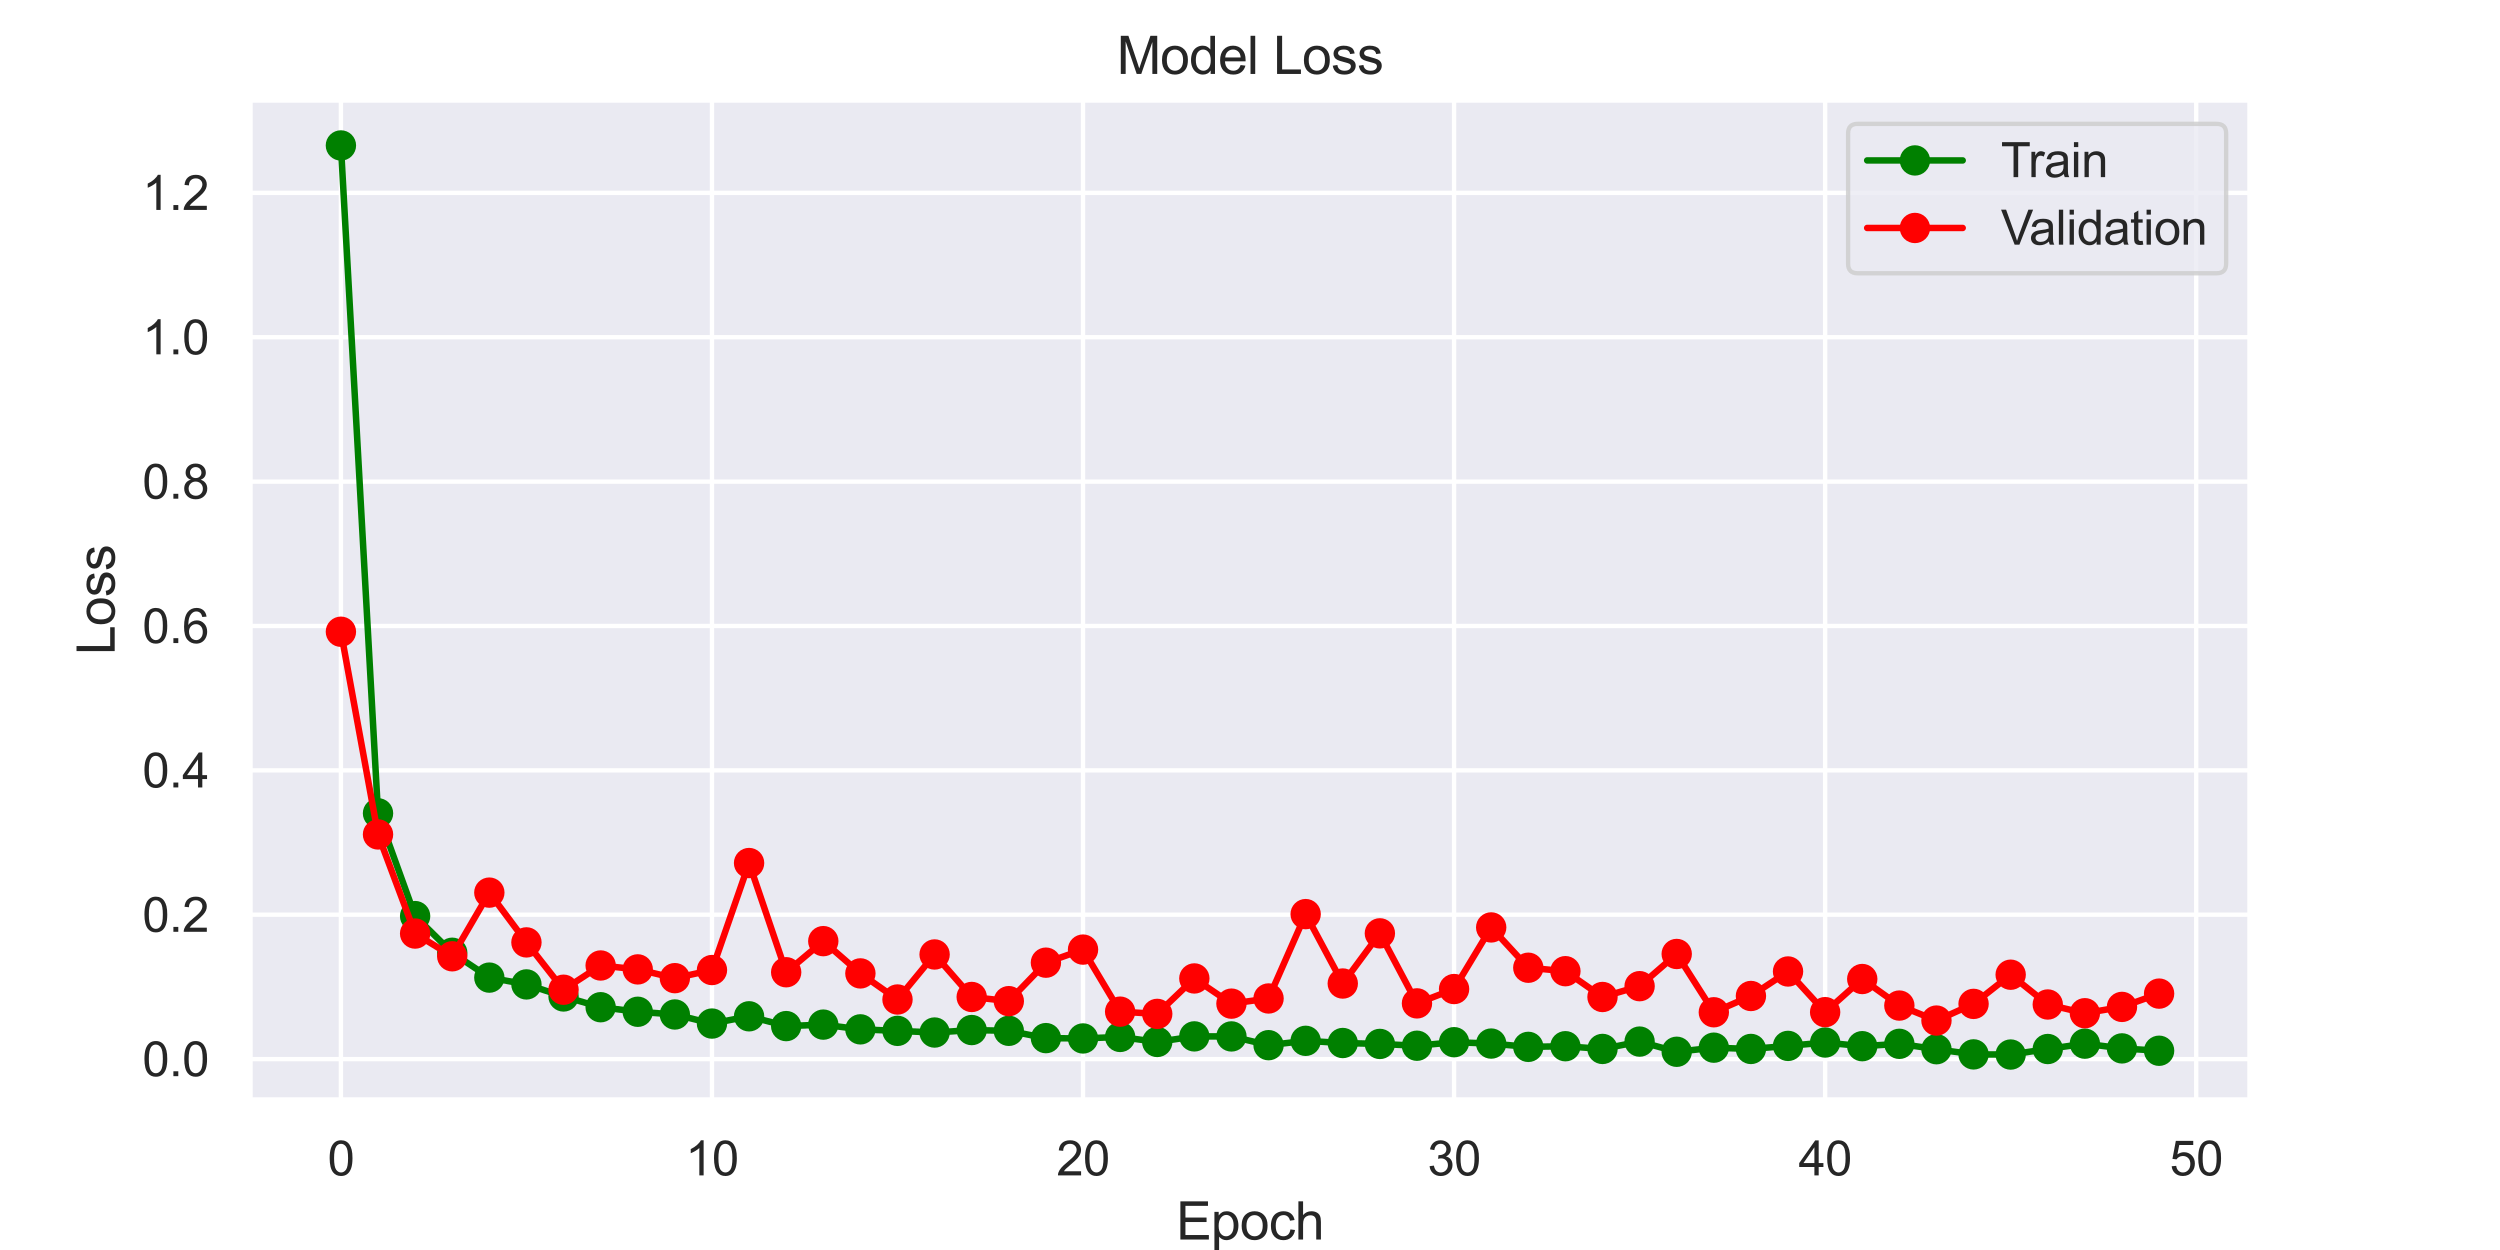 <?xml version="1.0" encoding="utf-8" standalone="no"?>
<!DOCTYPE svg PUBLIC "-//W3C//DTD SVG 1.1//EN"
  "http://www.w3.org/Graphics/SVG/1.1/DTD/svg11.dtd">
<svg xmlns:xlink="http://www.w3.org/1999/xlink" width="576pt" height="288pt" viewBox="0 0 576 288" xmlns="http://www.w3.org/2000/svg" version="1.1">
 <defs>
  <style type="text/css">*{stroke-linejoin: round; stroke-linecap: butt}</style>
 </defs>
 <g id="figure_1">
  <g id="patch_1">
   <path d="M 0 288 
L 576 288 
L 576 0 
L 0 0 
z
" style="fill: #ffffff"/>
  </g>
  <g id="axes_1">
   <g id="patch_2">
    <path d="M 57.6 253.44 
L 518.4 253.44 
L 518.4 23.04 
L 57.6 23.04 
z
" style="fill: #eaeaf2"/>
   </g>
   <g id="matplotlib.axis_1">
    <g id="xtick_1">
     <g id="line2d_1">
      <path d="M 78.545 253.44 
L 78.545 23.04 
" clip-path="url(#p1c50af4c5b)" style="fill: none; stroke: #ffffff; stroke-linecap: round"/>
     </g>
     <g id="text_1">
      <!-- 0 -->
      <g style="fill: #262626" transform="translate(75.487 270.814) scale(0.11 -0.11)">
       <defs>
        <path id="ArialMT-30" d="M 266 2259 
Q 266 3072 433 3567 
Q 600 4063 929 4331 
Q 1259 4600 1759 4600 
Q 2128 4600 2406 4451 
Q 2684 4303 2865 4023 
Q 3047 3744 3150 3342 
Q 3253 2941 3253 2259 
Q 3253 1453 3087 958 
Q 2922 463 2592 192 
Q 2263 -78 1759 -78 
Q 1097 -78 719 397 
Q 266 969 266 2259 
z
M 844 2259 
Q 844 1131 1108 757 
Q 1372 384 1759 384 
Q 2147 384 2411 759 
Q 2675 1134 2675 2259 
Q 2675 3391 2411 3762 
Q 2147 4134 1753 4134 
Q 1366 4134 1134 3806 
Q 844 3388 844 2259 
z
" transform="scale(0.016)"/>
       </defs>
       <use xlink:href="#ArialMT-30"/>
      </g>
     </g>
    </g>
    <g id="xtick_2">
     <g id="line2d_2">
      <path d="M 164.037 253.44 
L 164.037 23.04 
" clip-path="url(#p1c50af4c5b)" style="fill: none; stroke: #ffffff; stroke-linecap: round"/>
     </g>
     <g id="text_2">
      <!-- 10 -->
      <g style="fill: #262626" transform="translate(157.92 270.814) scale(0.11 -0.11)">
       <defs>
        <path id="ArialMT-31" d="M 2384 0 
L 1822 0 
L 1822 3584 
Q 1619 3391 1289 3197 
Q 959 3003 697 2906 
L 697 3450 
Q 1169 3672 1522 3987 
Q 1875 4303 2022 4600 
L 2384 4600 
L 2384 0 
z
" transform="scale(0.016)"/>
       </defs>
       <use xlink:href="#ArialMT-31"/>
       <use xlink:href="#ArialMT-30" x="55.615"/>
      </g>
     </g>
    </g>
    <g id="xtick_3">
     <g id="line2d_3">
      <path d="M 249.529 253.44 
L 249.529 23.04 
" clip-path="url(#p1c50af4c5b)" style="fill: none; stroke: #ffffff; stroke-linecap: round"/>
     </g>
     <g id="text_3">
      <!-- 20 -->
      <g style="fill: #262626" transform="translate(243.412 270.814) scale(0.11 -0.11)">
       <defs>
        <path id="ArialMT-32" d="M 3222 541 
L 3222 0 
L 194 0 
Q 188 203 259 391 
Q 375 700 629 1000 
Q 884 1300 1366 1694 
Q 2113 2306 2375 2664 
Q 2638 3022 2638 3341 
Q 2638 3675 2398 3904 
Q 2159 4134 1775 4134 
Q 1369 4134 1125 3890 
Q 881 3647 878 3216 
L 300 3275 
Q 359 3922 746 4261 
Q 1134 4600 1788 4600 
Q 2447 4600 2831 4234 
Q 3216 3869 3216 3328 
Q 3216 3053 3103 2787 
Q 2991 2522 2730 2228 
Q 2469 1934 1863 1422 
Q 1356 997 1212 845 
Q 1069 694 975 541 
L 3222 541 
z
" transform="scale(0.016)"/>
       </defs>
       <use xlink:href="#ArialMT-32"/>
       <use xlink:href="#ArialMT-30" x="55.615"/>
      </g>
     </g>
    </g>
    <g id="xtick_4">
     <g id="line2d_4">
      <path d="M 335.02 253.44 
L 335.02 23.04 
" clip-path="url(#p1c50af4c5b)" style="fill: none; stroke: #ffffff; stroke-linecap: round"/>
     </g>
     <g id="text_4">
      <!-- 30 -->
      <g style="fill: #262626" transform="translate(328.903 270.814) scale(0.11 -0.11)">
       <defs>
        <path id="ArialMT-33" d="M 269 1209 
L 831 1284 
Q 928 806 1161 595 
Q 1394 384 1728 384 
Q 2125 384 2398 659 
Q 2672 934 2672 1341 
Q 2672 1728 2419 1979 
Q 2166 2231 1775 2231 
Q 1616 2231 1378 2169 
L 1441 2663 
Q 1497 2656 1531 2656 
Q 1891 2656 2178 2843 
Q 2466 3031 2466 3422 
Q 2466 3731 2256 3934 
Q 2047 4138 1716 4138 
Q 1388 4138 1169 3931 
Q 950 3725 888 3313 
L 325 3413 
Q 428 3978 793 4289 
Q 1159 4600 1703 4600 
Q 2078 4600 2393 4439 
Q 2709 4278 2876 4000 
Q 3044 3722 3044 3409 
Q 3044 3113 2884 2869 
Q 2725 2625 2413 2481 
Q 2819 2388 3044 2092 
Q 3269 1797 3269 1353 
Q 3269 753 2831 336 
Q 2394 -81 1725 -81 
Q 1122 -81 723 278 
Q 325 638 269 1209 
z
" transform="scale(0.016)"/>
       </defs>
       <use xlink:href="#ArialMT-33"/>
       <use xlink:href="#ArialMT-30" x="55.615"/>
      </g>
     </g>
    </g>
    <g id="xtick_5">
     <g id="line2d_5">
      <path d="M 420.512 253.44 
L 420.512 23.04 
" clip-path="url(#p1c50af4c5b)" style="fill: none; stroke: #ffffff; stroke-linecap: round"/>
     </g>
     <g id="text_5">
      <!-- 40 -->
      <g style="fill: #262626" transform="translate(414.395 270.814) scale(0.11 -0.11)">
       <defs>
        <path id="ArialMT-34" d="M 2069 0 
L 2069 1097 
L 81 1097 
L 81 1613 
L 2172 4581 
L 2631 4581 
L 2631 1613 
L 3250 1613 
L 3250 1097 
L 2631 1097 
L 2631 0 
L 2069 0 
z
M 2069 1613 
L 2069 3678 
L 634 1613 
L 2069 1613 
z
" transform="scale(0.016)"/>
       </defs>
       <use xlink:href="#ArialMT-34"/>
       <use xlink:href="#ArialMT-30" x="55.615"/>
      </g>
     </g>
    </g>
    <g id="xtick_6">
     <g id="line2d_6">
      <path d="M 506.004 253.44 
L 506.004 23.04 
" clip-path="url(#p1c50af4c5b)" style="fill: none; stroke: #ffffff; stroke-linecap: round"/>
     </g>
     <g id="text_6">
      <!-- 50 -->
      <g style="fill: #262626" transform="translate(499.887 270.814) scale(0.11 -0.11)">
       <defs>
        <path id="ArialMT-35" d="M 266 1200 
L 856 1250 
Q 922 819 1161 601 
Q 1400 384 1738 384 
Q 2144 384 2425 690 
Q 2706 997 2706 1503 
Q 2706 1984 2436 2262 
Q 2166 2541 1728 2541 
Q 1456 2541 1237 2417 
Q 1019 2294 894 2097 
L 366 2166 
L 809 4519 
L 3088 4519 
L 3088 3981 
L 1259 3981 
L 1013 2750 
Q 1425 3038 1878 3038 
Q 2478 3038 2890 2622 
Q 3303 2206 3303 1553 
Q 3303 931 2941 478 
Q 2500 -78 1738 -78 
Q 1113 -78 717 272 
Q 322 622 266 1200 
z
" transform="scale(0.016)"/>
       </defs>
       <use xlink:href="#ArialMT-35"/>
       <use xlink:href="#ArialMT-30" x="55.615"/>
      </g>
     </g>
    </g>
    <g id="text_7">
     <!-- Epoch -->
     <g style="fill: #262626" transform="translate(270.988 285.589) scale(0.12 -0.12)">
      <defs>
       <path id="ArialMT-45" d="M 506 0 
L 506 4581 
L 3819 4581 
L 3819 4041 
L 1113 4041 
L 1113 2638 
L 3647 2638 
L 3647 2100 
L 1113 2100 
L 1113 541 
L 3925 541 
L 3925 0 
L 506 0 
z
" transform="scale(0.016)"/>
       <path id="ArialMT-70" d="M 422 -1272 
L 422 3319 
L 934 3319 
L 934 2888 
Q 1116 3141 1344 3267 
Q 1572 3394 1897 3394 
Q 2322 3394 2647 3175 
Q 2972 2956 3137 2557 
Q 3303 2159 3303 1684 
Q 3303 1175 3120 767 
Q 2938 359 2589 142 
Q 2241 -75 1856 -75 
Q 1575 -75 1351 44 
Q 1128 163 984 344 
L 984 -1272 
L 422 -1272 
z
M 931 1641 
Q 931 1000 1190 694 
Q 1450 388 1819 388 
Q 2194 388 2461 705 
Q 2728 1022 2728 1688 
Q 2728 2322 2467 2637 
Q 2206 2953 1844 2953 
Q 1484 2953 1207 2617 
Q 931 2281 931 1641 
z
" transform="scale(0.016)"/>
       <path id="ArialMT-6f" d="M 213 1659 
Q 213 2581 725 3025 
Q 1153 3394 1769 3394 
Q 2453 3394 2887 2945 
Q 3322 2497 3322 1706 
Q 3322 1066 3130 698 
Q 2938 331 2570 128 
Q 2203 -75 1769 -75 
Q 1072 -75 642 372 
Q 213 819 213 1659 
z
M 791 1659 
Q 791 1022 1069 705 
Q 1347 388 1769 388 
Q 2188 388 2466 706 
Q 2744 1025 2744 1678 
Q 2744 2294 2464 2611 
Q 2184 2928 1769 2928 
Q 1347 2928 1069 2612 
Q 791 2297 791 1659 
z
" transform="scale(0.016)"/>
       <path id="ArialMT-63" d="M 2588 1216 
L 3141 1144 
Q 3050 572 2676 248 
Q 2303 -75 1759 -75 
Q 1078 -75 664 370 
Q 250 816 250 1647 
Q 250 2184 428 2587 
Q 606 2991 970 3192 
Q 1334 3394 1763 3394 
Q 2303 3394 2647 3120 
Q 2991 2847 3088 2344 
L 2541 2259 
Q 2463 2594 2264 2762 
Q 2066 2931 1784 2931 
Q 1359 2931 1093 2626 
Q 828 2322 828 1663 
Q 828 994 1084 691 
Q 1341 388 1753 388 
Q 2084 388 2306 591 
Q 2528 794 2588 1216 
z
" transform="scale(0.016)"/>
       <path id="ArialMT-68" d="M 422 0 
L 422 4581 
L 984 4581 
L 984 2938 
Q 1378 3394 1978 3394 
Q 2347 3394 2619 3248 
Q 2891 3103 3008 2847 
Q 3125 2591 3125 2103 
L 3125 0 
L 2563 0 
L 2563 2103 
Q 2563 2525 2380 2717 
Q 2197 2909 1863 2909 
Q 1613 2909 1392 2779 
Q 1172 2650 1078 2428 
Q 984 2206 984 1816 
L 984 0 
L 422 0 
z
" transform="scale(0.016)"/>
      </defs>
      <use xlink:href="#ArialMT-45"/>
      <use xlink:href="#ArialMT-70" x="66.699"/>
      <use xlink:href="#ArialMT-6f" x="122.314"/>
      <use xlink:href="#ArialMT-63" x="177.93"/>
      <use xlink:href="#ArialMT-68" x="227.93"/>
     </g>
    </g>
   </g>
   <g id="matplotlib.axis_2">
    <g id="ytick_1">
     <g id="line2d_7">
      <path d="M 57.6 244.013 
L 518.4 244.013 
" clip-path="url(#p1c50af4c5b)" style="fill: none; stroke: #ffffff; stroke-linecap: round"/>
     </g>
     <g id="text_8">
      <!-- 0.0 -->
      <g style="fill: #262626" transform="translate(32.81 247.95) scale(0.11 -0.11)">
       <defs>
        <path id="ArialMT-2e" d="M 581 0 
L 581 641 
L 1222 641 
L 1222 0 
L 581 0 
z
" transform="scale(0.016)"/>
       </defs>
       <use xlink:href="#ArialMT-30"/>
       <use xlink:href="#ArialMT-2e" x="55.615"/>
       <use xlink:href="#ArialMT-30" x="83.398"/>
      </g>
     </g>
    </g>
    <g id="ytick_2">
     <g id="line2d_8">
      <path d="M 57.6 210.751 
L 518.4 210.751 
" clip-path="url(#p1c50af4c5b)" style="fill: none; stroke: #ffffff; stroke-linecap: round"/>
     </g>
     <g id="text_9">
      <!-- 0.2 -->
      <g style="fill: #262626" transform="translate(32.81 214.687) scale(0.11 -0.11)">
       <use xlink:href="#ArialMT-30"/>
       <use xlink:href="#ArialMT-2e" x="55.615"/>
       <use xlink:href="#ArialMT-32" x="83.398"/>
      </g>
     </g>
    </g>
    <g id="ytick_3">
     <g id="line2d_9">
      <path d="M 57.6 177.488 
L 518.4 177.488 
" clip-path="url(#p1c50af4c5b)" style="fill: none; stroke: #ffffff; stroke-linecap: round"/>
     </g>
     <g id="text_10">
      <!-- 0.4 -->
      <g style="fill: #262626" transform="translate(32.81 181.425) scale(0.11 -0.11)">
       <use xlink:href="#ArialMT-30"/>
       <use xlink:href="#ArialMT-2e" x="55.615"/>
       <use xlink:href="#ArialMT-34" x="83.398"/>
      </g>
     </g>
    </g>
    <g id="ytick_4">
     <g id="line2d_10">
      <path d="M 57.6 144.225 
L 518.4 144.225 
" clip-path="url(#p1c50af4c5b)" style="fill: none; stroke: #ffffff; stroke-linecap: round"/>
     </g>
     <g id="text_11">
      <!-- 0.6 -->
      <g style="fill: #262626" transform="translate(32.81 148.162) scale(0.11 -0.11)">
       <defs>
        <path id="ArialMT-36" d="M 3184 3459 
L 2625 3416 
Q 2550 3747 2413 3897 
Q 2184 4138 1850 4138 
Q 1581 4138 1378 3988 
Q 1113 3794 959 3422 
Q 806 3050 800 2363 
Q 1003 2672 1297 2822 
Q 1591 2972 1913 2972 
Q 2475 2972 2870 2558 
Q 3266 2144 3266 1488 
Q 3266 1056 3080 686 
Q 2894 316 2569 119 
Q 2244 -78 1831 -78 
Q 1128 -78 684 439 
Q 241 956 241 2144 
Q 241 3472 731 4075 
Q 1159 4600 1884 4600 
Q 2425 4600 2770 4297 
Q 3116 3994 3184 3459 
z
M 888 1484 
Q 888 1194 1011 928 
Q 1134 663 1356 523 
Q 1578 384 1822 384 
Q 2178 384 2434 671 
Q 2691 959 2691 1453 
Q 2691 1928 2437 2201 
Q 2184 2475 1800 2475 
Q 1419 2475 1153 2201 
Q 888 1928 888 1484 
z
" transform="scale(0.016)"/>
       </defs>
       <use xlink:href="#ArialMT-30"/>
       <use xlink:href="#ArialMT-2e" x="55.615"/>
       <use xlink:href="#ArialMT-36" x="83.398"/>
      </g>
     </g>
    </g>
    <g id="ytick_5">
     <g id="line2d_11">
      <path d="M 57.6 110.962 
L 518.4 110.962 
" clip-path="url(#p1c50af4c5b)" style="fill: none; stroke: #ffffff; stroke-linecap: round"/>
     </g>
     <g id="text_12">
      <!-- 0.8 -->
      <g style="fill: #262626" transform="translate(32.81 114.899) scale(0.11 -0.11)">
       <defs>
        <path id="ArialMT-38" d="M 1131 2484 
Q 781 2613 612 2850 
Q 444 3088 444 3419 
Q 444 3919 803 4259 
Q 1163 4600 1759 4600 
Q 2359 4600 2725 4251 
Q 3091 3903 3091 3403 
Q 3091 3084 2923 2848 
Q 2756 2613 2416 2484 
Q 2838 2347 3058 2040 
Q 3278 1734 3278 1309 
Q 3278 722 2862 322 
Q 2447 -78 1769 -78 
Q 1091 -78 675 323 
Q 259 725 259 1325 
Q 259 1772 486 2073 
Q 713 2375 1131 2484 
z
M 1019 3438 
Q 1019 3113 1228 2906 
Q 1438 2700 1772 2700 
Q 2097 2700 2305 2904 
Q 2513 3109 2513 3406 
Q 2513 3716 2298 3927 
Q 2084 4138 1766 4138 
Q 1444 4138 1231 3931 
Q 1019 3725 1019 3438 
z
M 838 1322 
Q 838 1081 952 856 
Q 1066 631 1291 507 
Q 1516 384 1775 384 
Q 2178 384 2440 643 
Q 2703 903 2703 1303 
Q 2703 1709 2433 1975 
Q 2163 2241 1756 2241 
Q 1359 2241 1098 1978 
Q 838 1716 838 1322 
z
" transform="scale(0.016)"/>
       </defs>
       <use xlink:href="#ArialMT-30"/>
       <use xlink:href="#ArialMT-2e" x="55.615"/>
       <use xlink:href="#ArialMT-38" x="83.398"/>
      </g>
     </g>
    </g>
    <g id="ytick_6">
     <g id="line2d_12">
      <path d="M 57.6 77.699 
L 518.4 77.699 
" clip-path="url(#p1c50af4c5b)" style="fill: none; stroke: #ffffff; stroke-linecap: round"/>
     </g>
     <g id="text_13">
      <!-- 1.0 -->
      <g style="fill: #262626" transform="translate(32.81 81.636) scale(0.11 -0.11)">
       <use xlink:href="#ArialMT-31"/>
       <use xlink:href="#ArialMT-2e" x="55.615"/>
       <use xlink:href="#ArialMT-30" x="83.398"/>
      </g>
     </g>
    </g>
    <g id="ytick_7">
     <g id="line2d_13">
      <path d="M 57.6 44.437 
L 518.4 44.437 
" clip-path="url(#p1c50af4c5b)" style="fill: none; stroke: #ffffff; stroke-linecap: round"/>
     </g>
     <g id="text_14">
      <!-- 1.2 -->
      <g style="fill: #262626" transform="translate(32.81 48.373) scale(0.11 -0.11)">
       <use xlink:href="#ArialMT-31"/>
       <use xlink:href="#ArialMT-2e" x="55.615"/>
       <use xlink:href="#ArialMT-32" x="83.398"/>
      </g>
     </g>
    </g>
    <g id="text_15">
     <!-- Loss -->
     <g style="fill: #262626" transform="translate(26.425 150.913) rotate(-90) scale(0.12 -0.12)">
      <defs>
       <path id="ArialMT-4c" d="M 469 0 
L 469 4581 
L 1075 4581 
L 1075 541 
L 3331 541 
L 3331 0 
L 469 0 
z
" transform="scale(0.016)"/>
       <path id="ArialMT-73" d="M 197 991 
L 753 1078 
Q 800 744 1014 566 
Q 1228 388 1613 388 
Q 2000 388 2187 545 
Q 2375 703 2375 916 
Q 2375 1106 2209 1216 
Q 2094 1291 1634 1406 
Q 1016 1563 777 1677 
Q 538 1791 414 1992 
Q 291 2194 291 2438 
Q 291 2659 392 2848 
Q 494 3038 669 3163 
Q 800 3259 1026 3326 
Q 1253 3394 1513 3394 
Q 1903 3394 2198 3281 
Q 2494 3169 2634 2976 
Q 2775 2784 2828 2463 
L 2278 2388 
Q 2241 2644 2061 2787 
Q 1881 2931 1553 2931 
Q 1166 2931 1000 2803 
Q 834 2675 834 2503 
Q 834 2394 903 2306 
Q 972 2216 1119 2156 
Q 1203 2125 1616 2013 
Q 2213 1853 2448 1751 
Q 2684 1650 2818 1456 
Q 2953 1263 2953 975 
Q 2953 694 2789 445 
Q 2625 197 2315 61 
Q 2006 -75 1616 -75 
Q 969 -75 630 194 
Q 291 463 197 991 
z
" transform="scale(0.016)"/>
      </defs>
      <use xlink:href="#ArialMT-4c"/>
      <use xlink:href="#ArialMT-6f" x="55.615"/>
      <use xlink:href="#ArialMT-73" x="111.23"/>
      <use xlink:href="#ArialMT-73" x="161.23"/>
     </g>
    </g>
   </g>
   <g id="line2d_14">
    <path d="M 78.545 33.513 
L 87.095 187.385 
L 95.644 211.07 
L 104.193 219.514 
L 112.742 225.242 
L 121.291 226.81 
L 129.84 229.585 
L 138.39 232.063 
L 146.939 233.111 
L 155.488 233.737 
L 164.037 235.829 
L 172.586 234.156 
L 181.135 236.413 
L 189.685 236.071 
L 198.234 237.164 
L 206.783 237.51 
L 215.332 237.895 
L 223.881 237.324 
L 232.43 237.501 
L 240.98 239.182 
L 249.529 239.26 
L 258.078 238.91 
L 266.627 240.065 
L 275.176 238.784 
L 283.725 238.793 
L 292.275 240.808 
L 300.824 239.806 
L 309.373 240.31 
L 317.922 240.522 
L 326.471 240.937 
L 335.02 240.123 
L 343.57 240.438 
L 352.119 241.2 
L 360.668 241.051 
L 369.217 241.676 
L 377.766 239.983 
L 386.315 242.33 
L 394.865 241.385 
L 403.414 241.678 
L 411.963 240.975 
L 420.512 240.196 
L 429.061 241.043 
L 437.61 240.497 
L 446.16 241.741 
L 454.709 242.932 
L 463.258 242.967 
L 471.807 241.693 
L 480.356 240.459 
L 488.905 241.55 
L 497.455 242.093 
" clip-path="url(#p1c50af4c5b)" style="fill: none; stroke: #008000; stroke-width: 1.5; stroke-linecap: round"/>
    <defs>
     <path id="m5048ce8c71" d="M 0 3 
C 0.796 3 1.559 2.684 2.121 2.121 
C 2.684 1.559 3 0.796 3 0 
C 3 -0.796 2.684 -1.559 2.121 -2.121 
C 1.559 -2.684 0.796 -3 0 -3 
C -0.796 -3 -1.559 -2.684 -2.121 -2.121 
C -2.684 -1.559 -3 -0.796 -3 0 
C -3 0.796 -2.684 1.559 -2.121 2.121 
C -1.559 2.684 -0.796 3 0 3 
z
" style="stroke: #008000"/>
    </defs>
    <g clip-path="url(#p1c50af4c5b)">
     <use xlink:href="#m5048ce8c71" x="78.545" y="33.513" style="fill: #008000; stroke: #008000"/>
     <use xlink:href="#m5048ce8c71" x="87.095" y="187.385" style="fill: #008000; stroke: #008000"/>
     <use xlink:href="#m5048ce8c71" x="95.644" y="211.07" style="fill: #008000; stroke: #008000"/>
     <use xlink:href="#m5048ce8c71" x="104.193" y="219.514" style="fill: #008000; stroke: #008000"/>
     <use xlink:href="#m5048ce8c71" x="112.742" y="225.242" style="fill: #008000; stroke: #008000"/>
     <use xlink:href="#m5048ce8c71" x="121.291" y="226.81" style="fill: #008000; stroke: #008000"/>
     <use xlink:href="#m5048ce8c71" x="129.84" y="229.585" style="fill: #008000; stroke: #008000"/>
     <use xlink:href="#m5048ce8c71" x="138.39" y="232.063" style="fill: #008000; stroke: #008000"/>
     <use xlink:href="#m5048ce8c71" x="146.939" y="233.111" style="fill: #008000; stroke: #008000"/>
     <use xlink:href="#m5048ce8c71" x="155.488" y="233.737" style="fill: #008000; stroke: #008000"/>
     <use xlink:href="#m5048ce8c71" x="164.037" y="235.829" style="fill: #008000; stroke: #008000"/>
     <use xlink:href="#m5048ce8c71" x="172.586" y="234.156" style="fill: #008000; stroke: #008000"/>
     <use xlink:href="#m5048ce8c71" x="181.135" y="236.413" style="fill: #008000; stroke: #008000"/>
     <use xlink:href="#m5048ce8c71" x="189.685" y="236.071" style="fill: #008000; stroke: #008000"/>
     <use xlink:href="#m5048ce8c71" x="198.234" y="237.164" style="fill: #008000; stroke: #008000"/>
     <use xlink:href="#m5048ce8c71" x="206.783" y="237.51" style="fill: #008000; stroke: #008000"/>
     <use xlink:href="#m5048ce8c71" x="215.332" y="237.895" style="fill: #008000; stroke: #008000"/>
     <use xlink:href="#m5048ce8c71" x="223.881" y="237.324" style="fill: #008000; stroke: #008000"/>
     <use xlink:href="#m5048ce8c71" x="232.43" y="237.501" style="fill: #008000; stroke: #008000"/>
     <use xlink:href="#m5048ce8c71" x="240.98" y="239.182" style="fill: #008000; stroke: #008000"/>
     <use xlink:href="#m5048ce8c71" x="249.529" y="239.26" style="fill: #008000; stroke: #008000"/>
     <use xlink:href="#m5048ce8c71" x="258.078" y="238.91" style="fill: #008000; stroke: #008000"/>
     <use xlink:href="#m5048ce8c71" x="266.627" y="240.065" style="fill: #008000; stroke: #008000"/>
     <use xlink:href="#m5048ce8c71" x="275.176" y="238.784" style="fill: #008000; stroke: #008000"/>
     <use xlink:href="#m5048ce8c71" x="283.725" y="238.793" style="fill: #008000; stroke: #008000"/>
     <use xlink:href="#m5048ce8c71" x="292.275" y="240.808" style="fill: #008000; stroke: #008000"/>
     <use xlink:href="#m5048ce8c71" x="300.824" y="239.806" style="fill: #008000; stroke: #008000"/>
     <use xlink:href="#m5048ce8c71" x="309.373" y="240.31" style="fill: #008000; stroke: #008000"/>
     <use xlink:href="#m5048ce8c71" x="317.922" y="240.522" style="fill: #008000; stroke: #008000"/>
     <use xlink:href="#m5048ce8c71" x="326.471" y="240.937" style="fill: #008000; stroke: #008000"/>
     <use xlink:href="#m5048ce8c71" x="335.02" y="240.123" style="fill: #008000; stroke: #008000"/>
     <use xlink:href="#m5048ce8c71" x="343.57" y="240.438" style="fill: #008000; stroke: #008000"/>
     <use xlink:href="#m5048ce8c71" x="352.119" y="241.2" style="fill: #008000; stroke: #008000"/>
     <use xlink:href="#m5048ce8c71" x="360.668" y="241.051" style="fill: #008000; stroke: #008000"/>
     <use xlink:href="#m5048ce8c71" x="369.217" y="241.676" style="fill: #008000; stroke: #008000"/>
     <use xlink:href="#m5048ce8c71" x="377.766" y="239.983" style="fill: #008000; stroke: #008000"/>
     <use xlink:href="#m5048ce8c71" x="386.315" y="242.33" style="fill: #008000; stroke: #008000"/>
     <use xlink:href="#m5048ce8c71" x="394.865" y="241.385" style="fill: #008000; stroke: #008000"/>
     <use xlink:href="#m5048ce8c71" x="403.414" y="241.678" style="fill: #008000; stroke: #008000"/>
     <use xlink:href="#m5048ce8c71" x="411.963" y="240.975" style="fill: #008000; stroke: #008000"/>
     <use xlink:href="#m5048ce8c71" x="420.512" y="240.196" style="fill: #008000; stroke: #008000"/>
     <use xlink:href="#m5048ce8c71" x="429.061" y="241.043" style="fill: #008000; stroke: #008000"/>
     <use xlink:href="#m5048ce8c71" x="437.61" y="240.497" style="fill: #008000; stroke: #008000"/>
     <use xlink:href="#m5048ce8c71" x="446.16" y="241.741" style="fill: #008000; stroke: #008000"/>
     <use xlink:href="#m5048ce8c71" x="454.709" y="242.932" style="fill: #008000; stroke: #008000"/>
     <use xlink:href="#m5048ce8c71" x="463.258" y="242.967" style="fill: #008000; stroke: #008000"/>
     <use xlink:href="#m5048ce8c71" x="471.807" y="241.693" style="fill: #008000; stroke: #008000"/>
     <use xlink:href="#m5048ce8c71" x="480.356" y="240.459" style="fill: #008000; stroke: #008000"/>
     <use xlink:href="#m5048ce8c71" x="488.905" y="241.55" style="fill: #008000; stroke: #008000"/>
     <use xlink:href="#m5048ce8c71" x="497.455" y="242.093" style="fill: #008000; stroke: #008000"/>
    </g>
   </g>
   <g id="line2d_15">
    <path d="M 78.545 145.554 
L 87.095 192.255 
L 95.644 215.09 
L 104.193 220.33 
L 112.742 205.661 
L 121.291 217.128 
L 129.84 228.035 
L 138.39 222.449 
L 146.939 223.349 
L 155.488 225.368 
L 164.037 223.497 
L 172.586 198.845 
L 181.135 224.006 
L 189.685 216.839 
L 198.234 224.273 
L 206.783 230.286 
L 215.332 219.911 
L 223.881 229.702 
L 232.43 230.666 
L 240.98 221.8 
L 249.529 218.787 
L 258.078 233.087 
L 266.627 233.601 
L 275.176 225.434 
L 283.725 231.24 
L 292.275 230.049 
L 300.824 210.613 
L 309.373 226.603 
L 317.922 215.046 
L 326.471 231.179 
L 335.02 227.876 
L 343.57 213.679 
L 352.119 222.967 
L 360.668 223.763 
L 369.217 229.707 
L 377.766 227.213 
L 386.315 219.798 
L 394.865 233.227 
L 403.414 229.476 
L 411.963 223.829 
L 420.512 233.198 
L 429.061 225.566 
L 437.61 231.683 
L 446.16 235.139 
L 454.709 231.296 
L 463.258 224.574 
L 471.807 231.436 
L 480.356 233.447 
L 488.905 231.991 
L 497.455 228.929 
" clip-path="url(#p1c50af4c5b)" style="fill: none; stroke: #ff0000; stroke-width: 1.5; stroke-linecap: round"/>
    <defs>
     <path id="mfda0dbe30d" d="M 0 3 
C 0.796 3 1.559 2.684 2.121 2.121 
C 2.684 1.559 3 0.796 3 0 
C 3 -0.796 2.684 -1.559 2.121 -2.121 
C 1.559 -2.684 0.796 -3 0 -3 
C -0.796 -3 -1.559 -2.684 -2.121 -2.121 
C -2.684 -1.559 -3 -0.796 -3 0 
C -3 0.796 -2.684 1.559 -2.121 2.121 
C -1.559 2.684 -0.796 3 0 3 
z
" style="stroke: #ff0000"/>
    </defs>
    <g clip-path="url(#p1c50af4c5b)">
     <use xlink:href="#mfda0dbe30d" x="78.545" y="145.554" style="fill: #ff0000; stroke: #ff0000"/>
     <use xlink:href="#mfda0dbe30d" x="87.095" y="192.255" style="fill: #ff0000; stroke: #ff0000"/>
     <use xlink:href="#mfda0dbe30d" x="95.644" y="215.09" style="fill: #ff0000; stroke: #ff0000"/>
     <use xlink:href="#mfda0dbe30d" x="104.193" y="220.33" style="fill: #ff0000; stroke: #ff0000"/>
     <use xlink:href="#mfda0dbe30d" x="112.742" y="205.661" style="fill: #ff0000; stroke: #ff0000"/>
     <use xlink:href="#mfda0dbe30d" x="121.291" y="217.128" style="fill: #ff0000; stroke: #ff0000"/>
     <use xlink:href="#mfda0dbe30d" x="129.84" y="228.035" style="fill: #ff0000; stroke: #ff0000"/>
     <use xlink:href="#mfda0dbe30d" x="138.39" y="222.449" style="fill: #ff0000; stroke: #ff0000"/>
     <use xlink:href="#mfda0dbe30d" x="146.939" y="223.349" style="fill: #ff0000; stroke: #ff0000"/>
     <use xlink:href="#mfda0dbe30d" x="155.488" y="225.368" style="fill: #ff0000; stroke: #ff0000"/>
     <use xlink:href="#mfda0dbe30d" x="164.037" y="223.497" style="fill: #ff0000; stroke: #ff0000"/>
     <use xlink:href="#mfda0dbe30d" x="172.586" y="198.845" style="fill: #ff0000; stroke: #ff0000"/>
     <use xlink:href="#mfda0dbe30d" x="181.135" y="224.006" style="fill: #ff0000; stroke: #ff0000"/>
     <use xlink:href="#mfda0dbe30d" x="189.685" y="216.839" style="fill: #ff0000; stroke: #ff0000"/>
     <use xlink:href="#mfda0dbe30d" x="198.234" y="224.273" style="fill: #ff0000; stroke: #ff0000"/>
     <use xlink:href="#mfda0dbe30d" x="206.783" y="230.286" style="fill: #ff0000; stroke: #ff0000"/>
     <use xlink:href="#mfda0dbe30d" x="215.332" y="219.911" style="fill: #ff0000; stroke: #ff0000"/>
     <use xlink:href="#mfda0dbe30d" x="223.881" y="229.702" style="fill: #ff0000; stroke: #ff0000"/>
     <use xlink:href="#mfda0dbe30d" x="232.43" y="230.666" style="fill: #ff0000; stroke: #ff0000"/>
     <use xlink:href="#mfda0dbe30d" x="240.98" y="221.8" style="fill: #ff0000; stroke: #ff0000"/>
     <use xlink:href="#mfda0dbe30d" x="249.529" y="218.787" style="fill: #ff0000; stroke: #ff0000"/>
     <use xlink:href="#mfda0dbe30d" x="258.078" y="233.087" style="fill: #ff0000; stroke: #ff0000"/>
     <use xlink:href="#mfda0dbe30d" x="266.627" y="233.601" style="fill: #ff0000; stroke: #ff0000"/>
     <use xlink:href="#mfda0dbe30d" x="275.176" y="225.434" style="fill: #ff0000; stroke: #ff0000"/>
     <use xlink:href="#mfda0dbe30d" x="283.725" y="231.24" style="fill: #ff0000; stroke: #ff0000"/>
     <use xlink:href="#mfda0dbe30d" x="292.275" y="230.049" style="fill: #ff0000; stroke: #ff0000"/>
     <use xlink:href="#mfda0dbe30d" x="300.824" y="210.613" style="fill: #ff0000; stroke: #ff0000"/>
     <use xlink:href="#mfda0dbe30d" x="309.373" y="226.603" style="fill: #ff0000; stroke: #ff0000"/>
     <use xlink:href="#mfda0dbe30d" x="317.922" y="215.046" style="fill: #ff0000; stroke: #ff0000"/>
     <use xlink:href="#mfda0dbe30d" x="326.471" y="231.179" style="fill: #ff0000; stroke: #ff0000"/>
     <use xlink:href="#mfda0dbe30d" x="335.02" y="227.876" style="fill: #ff0000; stroke: #ff0000"/>
     <use xlink:href="#mfda0dbe30d" x="343.57" y="213.679" style="fill: #ff0000; stroke: #ff0000"/>
     <use xlink:href="#mfda0dbe30d" x="352.119" y="222.967" style="fill: #ff0000; stroke: #ff0000"/>
     <use xlink:href="#mfda0dbe30d" x="360.668" y="223.763" style="fill: #ff0000; stroke: #ff0000"/>
     <use xlink:href="#mfda0dbe30d" x="369.217" y="229.707" style="fill: #ff0000; stroke: #ff0000"/>
     <use xlink:href="#mfda0dbe30d" x="377.766" y="227.213" style="fill: #ff0000; stroke: #ff0000"/>
     <use xlink:href="#mfda0dbe30d" x="386.315" y="219.798" style="fill: #ff0000; stroke: #ff0000"/>
     <use xlink:href="#mfda0dbe30d" x="394.865" y="233.227" style="fill: #ff0000; stroke: #ff0000"/>
     <use xlink:href="#mfda0dbe30d" x="403.414" y="229.476" style="fill: #ff0000; stroke: #ff0000"/>
     <use xlink:href="#mfda0dbe30d" x="411.963" y="223.829" style="fill: #ff0000; stroke: #ff0000"/>
     <use xlink:href="#mfda0dbe30d" x="420.512" y="233.198" style="fill: #ff0000; stroke: #ff0000"/>
     <use xlink:href="#mfda0dbe30d" x="429.061" y="225.566" style="fill: #ff0000; stroke: #ff0000"/>
     <use xlink:href="#mfda0dbe30d" x="437.61" y="231.683" style="fill: #ff0000; stroke: #ff0000"/>
     <use xlink:href="#mfda0dbe30d" x="446.16" y="235.139" style="fill: #ff0000; stroke: #ff0000"/>
     <use xlink:href="#mfda0dbe30d" x="454.709" y="231.296" style="fill: #ff0000; stroke: #ff0000"/>
     <use xlink:href="#mfda0dbe30d" x="463.258" y="224.574" style="fill: #ff0000; stroke: #ff0000"/>
     <use xlink:href="#mfda0dbe30d" x="471.807" y="231.436" style="fill: #ff0000; stroke: #ff0000"/>
     <use xlink:href="#mfda0dbe30d" x="480.356" y="233.447" style="fill: #ff0000; stroke: #ff0000"/>
     <use xlink:href="#mfda0dbe30d" x="488.905" y="231.991" style="fill: #ff0000; stroke: #ff0000"/>
     <use xlink:href="#mfda0dbe30d" x="497.455" y="228.929" style="fill: #ff0000; stroke: #ff0000"/>
    </g>
   </g>
   <g id="patch_3">
    <path d="M 57.6 253.44 
L 57.6 23.04 
" style="fill: none; stroke: #ffffff; stroke-width: 1.25; stroke-linejoin: miter; stroke-linecap: square"/>
   </g>
   <g id="patch_4">
    <path d="M 518.4 253.44 
L 518.4 23.04 
" style="fill: none; stroke: #ffffff; stroke-width: 1.25; stroke-linejoin: miter; stroke-linecap: square"/>
   </g>
   <g id="patch_5">
    <path d="M 57.6 253.44 
L 518.4 253.44 
" style="fill: none; stroke: #ffffff; stroke-width: 1.25; stroke-linejoin: miter; stroke-linecap: square"/>
   </g>
   <g id="patch_6">
    <path d="M 57.6 23.04 
L 518.4 23.04 
" style="fill: none; stroke: #ffffff; stroke-width: 1.25; stroke-linejoin: miter; stroke-linecap: square"/>
   </g>
   <g id="text_16">
    <!-- Model Loss -->
    <g style="fill: #262626" transform="translate(257.319 17.04) scale(0.12 -0.12)">
     <defs>
      <path id="ArialMT-4d" d="M 475 0 
L 475 4581 
L 1388 4581 
L 2472 1338 
Q 2622 884 2691 659 
Q 2769 909 2934 1394 
L 4031 4581 
L 4847 4581 
L 4847 0 
L 4263 0 
L 4263 3834 
L 2931 0 
L 2384 0 
L 1059 3900 
L 1059 0 
L 475 0 
z
" transform="scale(0.016)"/>
      <path id="ArialMT-64" d="M 2575 0 
L 2575 419 
Q 2259 -75 1647 -75 
Q 1250 -75 917 144 
Q 584 363 401 755 
Q 219 1147 219 1656 
Q 219 2153 384 2558 
Q 550 2963 881 3178 
Q 1213 3394 1622 3394 
Q 1922 3394 2156 3267 
Q 2391 3141 2538 2938 
L 2538 4581 
L 3097 4581 
L 3097 0 
L 2575 0 
z
M 797 1656 
Q 797 1019 1065 703 
Q 1334 388 1700 388 
Q 2069 388 2326 689 
Q 2584 991 2584 1609 
Q 2584 2291 2321 2609 
Q 2059 2928 1675 2928 
Q 1300 2928 1048 2622 
Q 797 2316 797 1656 
z
" transform="scale(0.016)"/>
      <path id="ArialMT-65" d="M 2694 1069 
L 3275 997 
Q 3138 488 2766 206 
Q 2394 -75 1816 -75 
Q 1088 -75 661 373 
Q 234 822 234 1631 
Q 234 2469 665 2931 
Q 1097 3394 1784 3394 
Q 2450 3394 2872 2941 
Q 3294 2488 3294 1666 
Q 3294 1616 3291 1516 
L 816 1516 
Q 847 969 1125 678 
Q 1403 388 1819 388 
Q 2128 388 2347 550 
Q 2566 713 2694 1069 
z
M 847 1978 
L 2700 1978 
Q 2663 2397 2488 2606 
Q 2219 2931 1791 2931 
Q 1403 2931 1139 2672 
Q 875 2413 847 1978 
z
" transform="scale(0.016)"/>
      <path id="ArialMT-6c" d="M 409 0 
L 409 4581 
L 972 4581 
L 972 0 
L 409 0 
z
" transform="scale(0.016)"/>
      <path id="ArialMT-20" transform="scale(0.016)"/>
     </defs>
     <use xlink:href="#ArialMT-4d"/>
     <use xlink:href="#ArialMT-6f" x="83.301"/>
     <use xlink:href="#ArialMT-64" x="138.916"/>
     <use xlink:href="#ArialMT-65" x="194.531"/>
     <use xlink:href="#ArialMT-6c" x="250.146"/>
     <use xlink:href="#ArialMT-20" x="272.363"/>
     <use xlink:href="#ArialMT-4c" x="300.146"/>
     <use xlink:href="#ArialMT-6f" x="355.762"/>
     <use xlink:href="#ArialMT-73" x="411.377"/>
     <use xlink:href="#ArialMT-73" x="461.377"/>
    </g>
   </g>
   <g id="legend_1">
    <g id="patch_7">
     <path d="M 428.001 62.96 
L 510.7 62.96 
Q 512.9 62.96 512.9 60.76 
L 512.9 30.74 
Q 512.9 28.54 510.7 28.54 
L 428.001 28.54 
Q 425.801 28.54 425.801 30.74 
L 425.801 60.76 
Q 425.801 62.96 428.001 62.96 
z
" style="fill: #eaeaf2; opacity: 0.8; stroke: #cccccc; stroke-linejoin: miter"/>
    </g>
    <g id="line2d_16">
     <path d="M 430.201 36.964 
L 441.201 36.964 
L 452.201 36.964 
" style="fill: none; stroke: #008000; stroke-width: 1.5; stroke-linecap: round"/>
     <g>
      <use xlink:href="#m5048ce8c71" x="441.201" y="36.964" style="fill: #008000; stroke: #008000"/>
     </g>
    </g>
    <g id="text_17">
     <!-- Train -->
     <g style="fill: #262626" transform="translate(461.001 40.814) scale(0.11 -0.11)">
      <defs>
       <path id="ArialMT-54" d="M 1659 0 
L 1659 4041 
L 150 4041 
L 150 4581 
L 3781 4581 
L 3781 4041 
L 2266 4041 
L 2266 0 
L 1659 0 
z
" transform="scale(0.016)"/>
       <path id="ArialMT-72" d="M 416 0 
L 416 3319 
L 922 3319 
L 922 2816 
Q 1116 3169 1280 3281 
Q 1444 3394 1641 3394 
Q 1925 3394 2219 3213 
L 2025 2691 
Q 1819 2813 1613 2813 
Q 1428 2813 1281 2702 
Q 1134 2591 1072 2394 
Q 978 2094 978 1738 
L 978 0 
L 416 0 
z
" transform="scale(0.016)"/>
       <path id="ArialMT-61" d="M 2588 409 
Q 2275 144 1986 34 
Q 1697 -75 1366 -75 
Q 819 -75 525 192 
Q 231 459 231 875 
Q 231 1119 342 1320 
Q 453 1522 633 1644 
Q 813 1766 1038 1828 
Q 1203 1872 1538 1913 
Q 2219 1994 2541 2106 
Q 2544 2222 2544 2253 
Q 2544 2597 2384 2738 
Q 2169 2928 1744 2928 
Q 1347 2928 1158 2789 
Q 969 2650 878 2297 
L 328 2372 
Q 403 2725 575 2942 
Q 747 3159 1072 3276 
Q 1397 3394 1825 3394 
Q 2250 3394 2515 3294 
Q 2781 3194 2906 3042 
Q 3031 2891 3081 2659 
Q 3109 2516 3109 2141 
L 3109 1391 
Q 3109 606 3145 398 
Q 3181 191 3288 0 
L 2700 0 
Q 2613 175 2588 409 
z
M 2541 1666 
Q 2234 1541 1622 1453 
Q 1275 1403 1131 1340 
Q 988 1278 909 1158 
Q 831 1038 831 891 
Q 831 666 1001 516 
Q 1172 366 1500 366 
Q 1825 366 2078 508 
Q 2331 650 2450 897 
Q 2541 1088 2541 1459 
L 2541 1666 
z
" transform="scale(0.016)"/>
       <path id="ArialMT-69" d="M 425 3934 
L 425 4581 
L 988 4581 
L 988 3934 
L 425 3934 
z
M 425 0 
L 425 3319 
L 988 3319 
L 988 0 
L 425 0 
z
" transform="scale(0.016)"/>
       <path id="ArialMT-6e" d="M 422 0 
L 422 3319 
L 928 3319 
L 928 2847 
Q 1294 3394 1984 3394 
Q 2284 3394 2536 3286 
Q 2788 3178 2913 3003 
Q 3038 2828 3088 2588 
Q 3119 2431 3119 2041 
L 3119 0 
L 2556 0 
L 2556 2019 
Q 2556 2363 2490 2533 
Q 2425 2703 2258 2804 
Q 2091 2906 1866 2906 
Q 1506 2906 1245 2678 
Q 984 2450 984 1813 
L 984 0 
L 422 0 
z
" transform="scale(0.016)"/>
      </defs>
      <use xlink:href="#ArialMT-54"/>
      <use xlink:href="#ArialMT-72" x="57.334"/>
      <use xlink:href="#ArialMT-61" x="90.635"/>
      <use xlink:href="#ArialMT-69" x="146.25"/>
      <use xlink:href="#ArialMT-6e" x="168.467"/>
     </g>
    </g>
    <g id="line2d_17">
     <path d="M 430.201 52.523 
L 441.201 52.523 
L 452.201 52.523 
" style="fill: none; stroke: #ff0000; stroke-width: 1.5; stroke-linecap: round"/>
     <g>
      <use xlink:href="#mfda0dbe30d" x="441.201" y="52.523" style="fill: #ff0000; stroke: #ff0000"/>
     </g>
    </g>
    <g id="text_18">
     <!-- Validation -->
     <g style="fill: #262626" transform="translate(461.001 56.373) scale(0.11 -0.11)">
      <defs>
       <path id="ArialMT-56" d="M 1803 0 
L 28 4581 
L 684 4581 
L 1875 1253 
Q 2019 853 2116 503 
Q 2222 878 2363 1253 
L 3600 4581 
L 4219 4581 
L 2425 0 
L 1803 0 
z
" transform="scale(0.016)"/>
       <path id="ArialMT-74" d="M 1650 503 
L 1731 6 
Q 1494 -44 1306 -44 
Q 1000 -44 831 53 
Q 663 150 594 308 
Q 525 466 525 972 
L 525 2881 
L 113 2881 
L 113 3319 
L 525 3319 
L 525 4141 
L 1084 4478 
L 1084 3319 
L 1650 3319 
L 1650 2881 
L 1084 2881 
L 1084 941 
Q 1084 700 1114 631 
Q 1144 563 1211 522 
Q 1278 481 1403 481 
Q 1497 481 1650 503 
z
" transform="scale(0.016)"/>
      </defs>
      <use xlink:href="#ArialMT-56"/>
      <use xlink:href="#ArialMT-61" x="59.324"/>
      <use xlink:href="#ArialMT-6c" x="114.939"/>
      <use xlink:href="#ArialMT-69" x="137.156"/>
      <use xlink:href="#ArialMT-64" x="159.373"/>
      <use xlink:href="#ArialMT-61" x="214.988"/>
      <use xlink:href="#ArialMT-74" x="270.604"/>
      <use xlink:href="#ArialMT-69" x="298.387"/>
      <use xlink:href="#ArialMT-6f" x="320.604"/>
      <use xlink:href="#ArialMT-6e" x="376.219"/>
     </g>
    </g>
   </g>
  </g>
 </g>
 <defs>
  <clipPath id="p1c50af4c5b">
   <rect x="57.6" y="23.04" width="460.8" height="230.4"/>
  </clipPath>
 </defs>
</svg>
